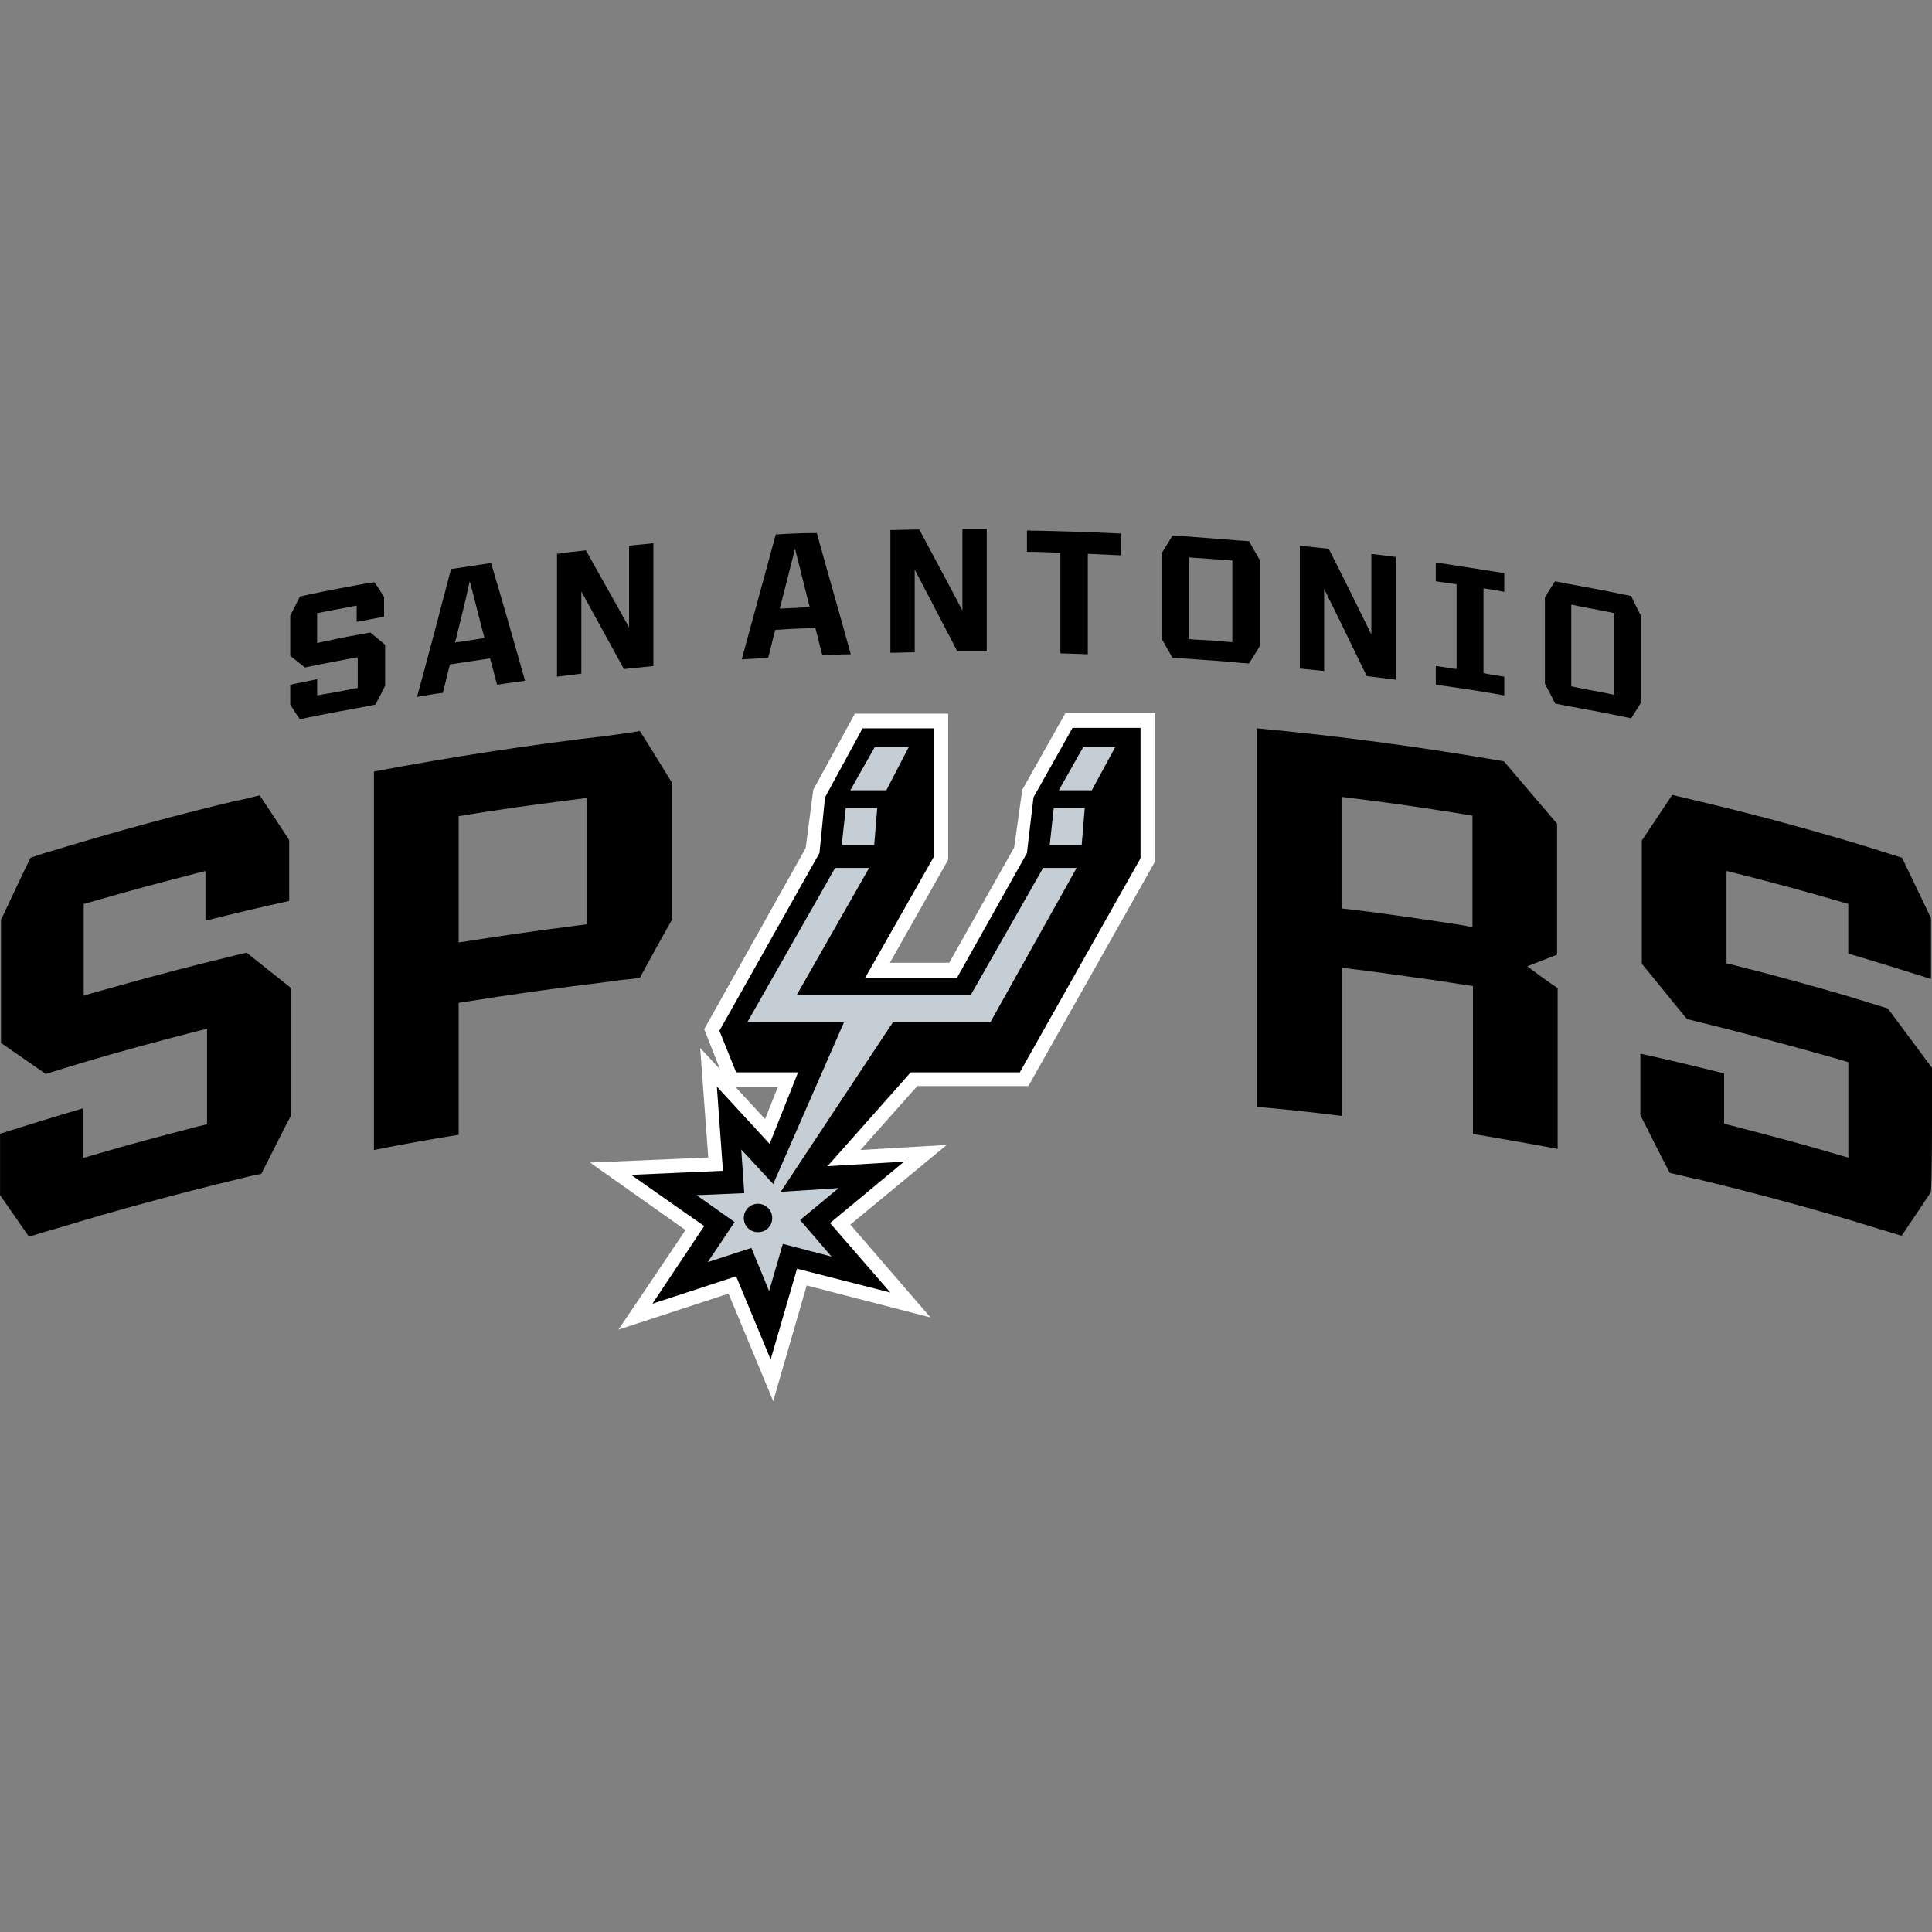 <?xml version="1.0" encoding="UTF-8"?>
<svg id="Layer" xmlns="http://www.w3.org/2000/svg" viewBox="0 -115 420 420">
  <rect x="0" y="-115" width="420" height="420" fill="#808080" stroke="none"/>
  <defs>
    <style>
      .cls-1, .cls-2, .cls-3 {
        stroke-width: 0px;
      }

      .cls-2 {
        fill: #fff;
      }

      .cls-3 {
        fill: #c4ced4;
      }
    </style>
  </defs>
  <path class="cls-2" d="m149.01,152.43l-14.56,21.62,23.93-7.83,9.71,23.38,7.28-25.15,26.91,6.95-17.43-20.18,20.96-17.32-18.75,1.1,12.35-13.9h24.15l27.57-48.86v-32.21h-19.52l-9.38,16.65-1.76,12.57-14.12,25.04h-12.9l12.68-22.39v-31.76h-20.29l-9.04,16.54-1.65,12.68-22.06,39.37,3.42,8.71-4.3-4.63,1.76,23.82-25.7,1.1,20.74,14.67Zm10.92-31.1h9.15l-2.76,6.95-6.4-6.95Z"/>
  <path class="cls-1" d="m44.56,94.3c-7.94,1.99-15.99,4.19-23.82,6.4-.88.22-1.76.55-2.54.77v-19.96c1.21-.33,2.32-.66,3.53-.99,6.51-1.87,13.01-3.64,19.52-5.29,1.1-.33,2.32-.55,3.42-.88v10.81c6.07-1.54,12.13-2.98,18.2-4.3v-13.24c-2.1-3.2-4.19-6.4-6.4-9.71-1.54.33-3.09.77-4.63,1.1h-.22c-13.01,3.09-25.92,6.62-38.71,10.48-.44.11-.88.33-1.43.44-1.65.44-3.2.99-4.85,1.54-2.21,4.52-4.3,9.04-6.4,13.46H.22v26.8c3.2,2.21,6.4,4.41,9.71,6.73,2.65-.77,5.29-1.65,7.94-2.43,8.16-2.43,16.32-4.63,24.49-6.73.88-.22,1.76-.44,2.65-.66v20.74c-1.1.33-2.32.55-3.42.88-6.73,1.76-13.46,3.53-20.18,5.51-1.1.33-2.32.66-3.42.99v-10.81c-5.96,1.76-12.02,3.64-17.98,5.51v13.35h0c2.1,2.98,4.19,6.07,6.29,9.04,1.54-.44,3.09-.99,4.74-1.43.55-.11.99-.33,1.54-.44,13.01-3.97,26.14-7.5,39.38-10.7,1.65-.44,3.2-.77,4.85-1.1,2.21-4.3,4.3-8.6,6.51-12.79v-27.57c-3.2-2.54-6.51-5.18-9.71-7.72-3.31.77-6.18,1.54-9.04,2.21"/>
  <path class="cls-1" d="m420,117.13c-3.2-4.3-6.4-8.6-9.6-12.9-2.87-.88-5.74-1.76-8.6-2.65-7.94-2.32-15.88-4.52-23.82-6.51-.88-.22-1.76-.44-2.65-.66v-20.07c1.21.33,2.32.55,3.53.88,6.51,1.65,13.01,3.42,19.52,5.29,1.1.33,2.32.66,3.42.99v10.81c6.07,1.76,12.02,3.64,17.98,5.51v-13.24c-2.1-4.41-4.19-8.71-6.29-13.12-1.54-.44-3.09-.99-4.63-1.43q-.11,0-.22-.11c-12.79-3.97-25.7-7.5-38.71-10.59-.44-.11-.99-.22-1.43-.33-1.65-.44-3.31-.77-4.96-1.21-2.21,3.31-4.41,6.62-6.62,9.93v26.8c3.31,3.97,6.51,8.05,9.82,12.02,2.65.66,5.4,1.32,8.05,1.99,8.16,2.1,16.32,4.3,24.49,6.62.88.22,1.76.55,2.54.77v20.74c-1.1-.33-2.32-.66-3.42-.99-6.73-1.99-13.46-3.75-20.18-5.51-1.1-.33-2.32-.55-3.42-.88v-10.92c-6.07-1.54-12.13-2.98-18.2-4.3v13.35h0c2.1,4.19,4.19,8.38,6.4,12.57,1.54.33,3.2.77,4.74,1.1.55.11.99.22,1.54.33,13.24,3.2,26.36,6.73,39.38,10.81,1.65.44,3.2.99,4.74,1.43,2.1-3.09,6.29-9.38,6.29-9.38.33.33.33-17.98.33-27.13"/>
  <path class="cls-1" d="m134.12,44.67c-.55.11-.99.11-1.54.22-17.21,1.99-34.3,4.63-51.29,7.83v82.28c6.07-1.21,12.24-2.32,18.42-3.31v-28.68c10.92-1.76,21.95-3.31,32.87-4.63.55-.11.99-.11,1.54-.22,1.65-.22,3.31-.33,4.96-.55,2.32-4.3,4.63-8.49,7.06-12.79v-29.56c-2.32-3.75-4.63-7.61-7.06-11.36-1.65.33-3.31.55-4.96.77m-6.51,17.98v23.27c-1.43.22-2.76.33-4.19.55-7.94.99-15.88,2.21-23.71,3.42v-27.46c7.94-1.32,15.77-2.43,23.71-3.42,1.43-.22,2.76-.33,4.19-.55v4.19Z"/>
  <path class="cls-1" d="m331.99,95.07c2.21-.88,4.3-1.65,6.51-2.54v-28.46c-3.86-4.52-7.72-9.04-11.58-13.57-17.87-3.09-35.74-5.51-53.71-7.17v82.28c6.18.55,12.35,1.21,18.53,1.99v-32.21c4.74.55,9.49,1.21,14.23,1.87,1.54.22,3.2.44,4.74.66,3.2.44,6.29.99,9.49,1.43v32.21c.33,0,.66.11.99.11,5.85.99,11.58,1.99,17.43,3.09v-34.96c-2.32-1.54-4.41-3.09-6.62-4.74m-16.21-9.26c-8.05-1.21-16.1-2.43-24.15-3.31v-24.26c8.16.99,16.21,2.1,24.38,3.42,1.32.22,2.76.44,4.08.66v24.26c-1.43-.33-2.87-.55-4.3-.77"/>
  <path class="cls-1" d="m77.54,23.05c-2.65.44-5.18.99-7.72,1.54-.33.11-.55.11-.88.22v-6.51c.33-.11.77-.11,1.1-.22,2.1-.44,4.19-.77,6.4-1.21.33-.11.77-.11,1.1-.22v3.53c1.99-.33,3.97-.77,5.96-1.1v-4.3c-.66-1.1-1.32-2.1-2.1-3.2-.55.11-.99.22-1.54.22h-.11c-4.19.77-8.38,1.54-12.57,2.43-.11,0-.33.11-.44.11-.55.11-1.1.22-1.54.33-.66,1.43-1.43,2.76-2.1,4.19v8.71c1.1.88,2.1,1.65,3.2,2.54.88-.22,1.76-.33,2.65-.55,2.65-.55,5.29-.99,7.94-1.54.33,0,.55-.11.88-.11v6.62c-.33.11-.77.11-1.1.22-2.21.44-4.41.88-6.62,1.21-.33.11-.77.11-1.1.22v-3.53c-1.99.44-3.97.77-5.85,1.21v4.3h0c.66,1.1,1.32,2.1,2.1,3.2.55-.11.99-.22,1.54-.33.22,0,.33-.11.55-.11,4.3-.88,8.49-1.65,12.79-2.43.55-.11,1.1-.22,1.54-.33.66-1.32,1.43-2.65,2.1-4.08h0v-8.93c-1.1-.88-2.1-1.76-3.2-2.65-.99.22-1.99.33-2.98.55"/>
  <path class="cls-1" d="m98.05,8.71c-2.43,9.26-4.85,18.53-7.39,27.79,1.87-.33,3.75-.66,5.62-.88.55-2.1.99-4.19,1.54-6.18,2.87-.44,5.74-.88,8.71-1.32.55,1.87.99,3.86,1.54,5.74,1.99-.33,4.08-.55,6.07-.88-2.43-8.6-4.85-17.1-7.39-25.59-2.98.44-5.85.88-8.71,1.32m.88,15.99c1.1-4.41,2.21-8.82,3.2-13.35,1.1,4.08,2.1,8.27,3.2,12.35-2.1.33-4.3.66-6.4.99"/>
  <path class="cls-1" d="m136.76,21.4c-3.09-5.63-6.29-11.14-9.38-16.76-2.1.22-4.19.44-6.29.77v26.69c1.76-.22,3.53-.44,5.29-.66V13.57c3.09,5.63,6.18,11.25,9.26,16.88,2.1-.22,4.19-.44,6.4-.66V3.09c-1.76.22-3.53.33-5.29.55v17.76Z"/>
  <path class="cls-1" d="m168.64,1.21c-2.43,9.04-4.96,18.09-7.39,27.13,1.87-.11,3.75-.22,5.74-.33.55-1.99.99-4.08,1.54-6.07,2.87-.22,5.85-.33,8.71-.44.55,1.99.99,3.97,1.54,5.96,2.1-.11,4.08-.22,6.18-.22-2.43-8.82-4.96-17.54-7.39-26.36-3.09,0-6.07.11-8.93.33m.88,16.1c1.1-4.3,2.21-8.71,3.31-13.01,1.1,4.19,2.1,8.49,3.2,12.68-2.21.11-4.3.22-6.51.33"/>
  <path class="cls-1" d="m209.23,17.76c-3.09-5.96-6.29-11.8-9.38-17.65-2.1,0-4.19.11-6.29.11v26.69c1.76,0,3.53-.11,5.29-.11V8.82c3.09,5.96,6.18,11.8,9.26,17.76h6.4V0h-5.29v17.76Z"/>
  <path class="cls-1" d="m223.24,4.96c2.43,0,4.85.11,7.28.22v21.84c1.99.11,3.97.11,5.96.22V5.4c2.43.11,4.85.22,7.28.33V.99c-6.84-.33-13.68-.55-20.51-.66v4.63Z"/>
  <path class="cls-1" d="m298.24,23.16c-3.09-6.29-6.18-12.57-9.38-18.86-2.1-.22-4.19-.44-6.29-.66v26.69c1.76.22,3.53.33,5.29.55V13.01c3.09,6.29,6.18,12.57,9.26,18.97,2.1.22,4.19.55,6.29.77V6.07c-1.76-.22-3.53-.44-5.29-.66v17.76h.11Z"/>
  <path class="cls-1" d="m312.13,11.36c1.54.22,2.98.44,4.52.66v18.42c-1.54-.22-2.98-.44-4.52-.66v4.08c4.96.66,9.93,1.43,14.89,2.32v-4.08c-1.54-.22-2.98-.44-4.52-.77V12.9c1.54.22,2.98.44,4.52.77v-4.08c-4.96-.77-9.93-1.54-14.89-2.32v4.08"/>
  <path class="cls-1" d="m271.54,2.65c-.55,0-1.1-.11-1.65-.11h0c-4.3-.33-8.49-.66-12.79-.99h-.55c-.55,0-1.1-.11-1.65-.11-.77,1.21-1.54,2.54-2.32,3.75v18.75c.77,1.32,1.54,2.76,2.32,4.08.55,0,1.1.11,1.65.11h.55c4.3.33,8.49.55,12.79.99h0c.55,0,1.1.11,1.65.11.77-1.21,1.54-2.54,2.32-3.75V6.73c-.77-1.32-1.54-2.65-2.32-4.08m-3.64,5.74v16.21c-.55,0-.99-.11-1.54-.11-2.1-.22-4.19-.33-6.29-.44-.55,0-.99-.11-1.54-.11V6.18c.55,0,.99.11,1.54.11,2.1.11,4.19.33,6.29.44.55,0,.99.11,1.54.11v1.54Z"/>
  <path class="cls-1" d="m356.8,18.97c-.77-1.43-1.54-2.98-2.21-4.41-.55-.11-1.1-.22-1.65-.33h0c-4.19-.88-8.38-1.65-12.68-2.43-.22,0-.44-.11-.55-.11-.55-.11-1.1-.22-1.65-.33-.77,1.21-1.54,2.32-2.21,3.53v18.75c.77,1.43,1.54,2.87,2.21,4.3.55.11,1.1.22,1.65.33.22,0,.44.11.55.11,4.19.77,8.49,1.54,12.68,2.43h0c.55.11,1.1.22,1.65.33.77-1.21,1.54-2.32,2.21-3.53v-18.64Zm-5.85.88v16.21c-.55-.11-.99-.22-1.54-.33-2.1-.44-4.19-.77-6.29-1.21-.55-.11-.99-.22-1.54-.33v-17.76c.55.11.99.22,1.54.33,2.1.44,4.19.77,6.29,1.21.55.11.99.22,1.54.33v1.54"/>
  <g>
    <path class="cls-1" d="m178.12,70.48l-21.73,38.6,3.64,9.04h13.46l-6.18,15.55-11.47-12.46,1.32,18.31-19.96.88,15.88,11.14-11.25,16.88,18.2-5.96,7.5,18.09,5.74-19.74,20.29,5.18-13.12-15.11,16.1-13.35-16.65.99,18.09-20.4h23.71l26.25-46.54v-28.35h-14.78l-8.49,15.11-1.43,12.13-15.22,27.13h-19.96l14.89-26.25v-28.01h-15.44l-8.16,15-1.21,12.13Z"/>
    <polygon class="cls-3" points="242.43 47.43 235.48 47.43 230.18 56.8 237.35 56.8 242.43 47.43"/>
    <polygon class="cls-3" points="197.54 47.43 190.15 47.43 184.85 56.8 192.68 56.8 197.54 47.43"/>
    <path class="cls-3" d="m183.53,107.1l-15.44,35.29-6.95-7.5.66,9.49-10.37.44,8.27,5.85-5.85,8.71,9.49-3.09,3.86,9.38,2.98-10.26,10.59,2.76-6.84-7.94,8.38-6.95-11.8.77h-.77l24.38-36.84h21.18l18.75-33.53h-7.28l-15.77,27.68h-37.83l15.77-27.68h-7.39l-19.08,33.53h21.07v-.11Z"/>
    <polygon class="cls-3" points="190.7 60.66 183.86 60.66 182.98 68.71 190.04 68.71 190.7 60.66"/>
    <polygon class="cls-3" points="235.81 60.66 229.08 60.66 228.2 68.71 235.15 68.71 235.81 60.66"/>
    <path class="cls-1" d="m164.78,152.87c1.76,0,3.09-1.32,3.09-3.09s-1.43-3.09-3.09-3.09c-1.76,0-3.09,1.43-3.09,3.09s1.32,3.09,3.09,3.09"/>
  </g>
</svg>